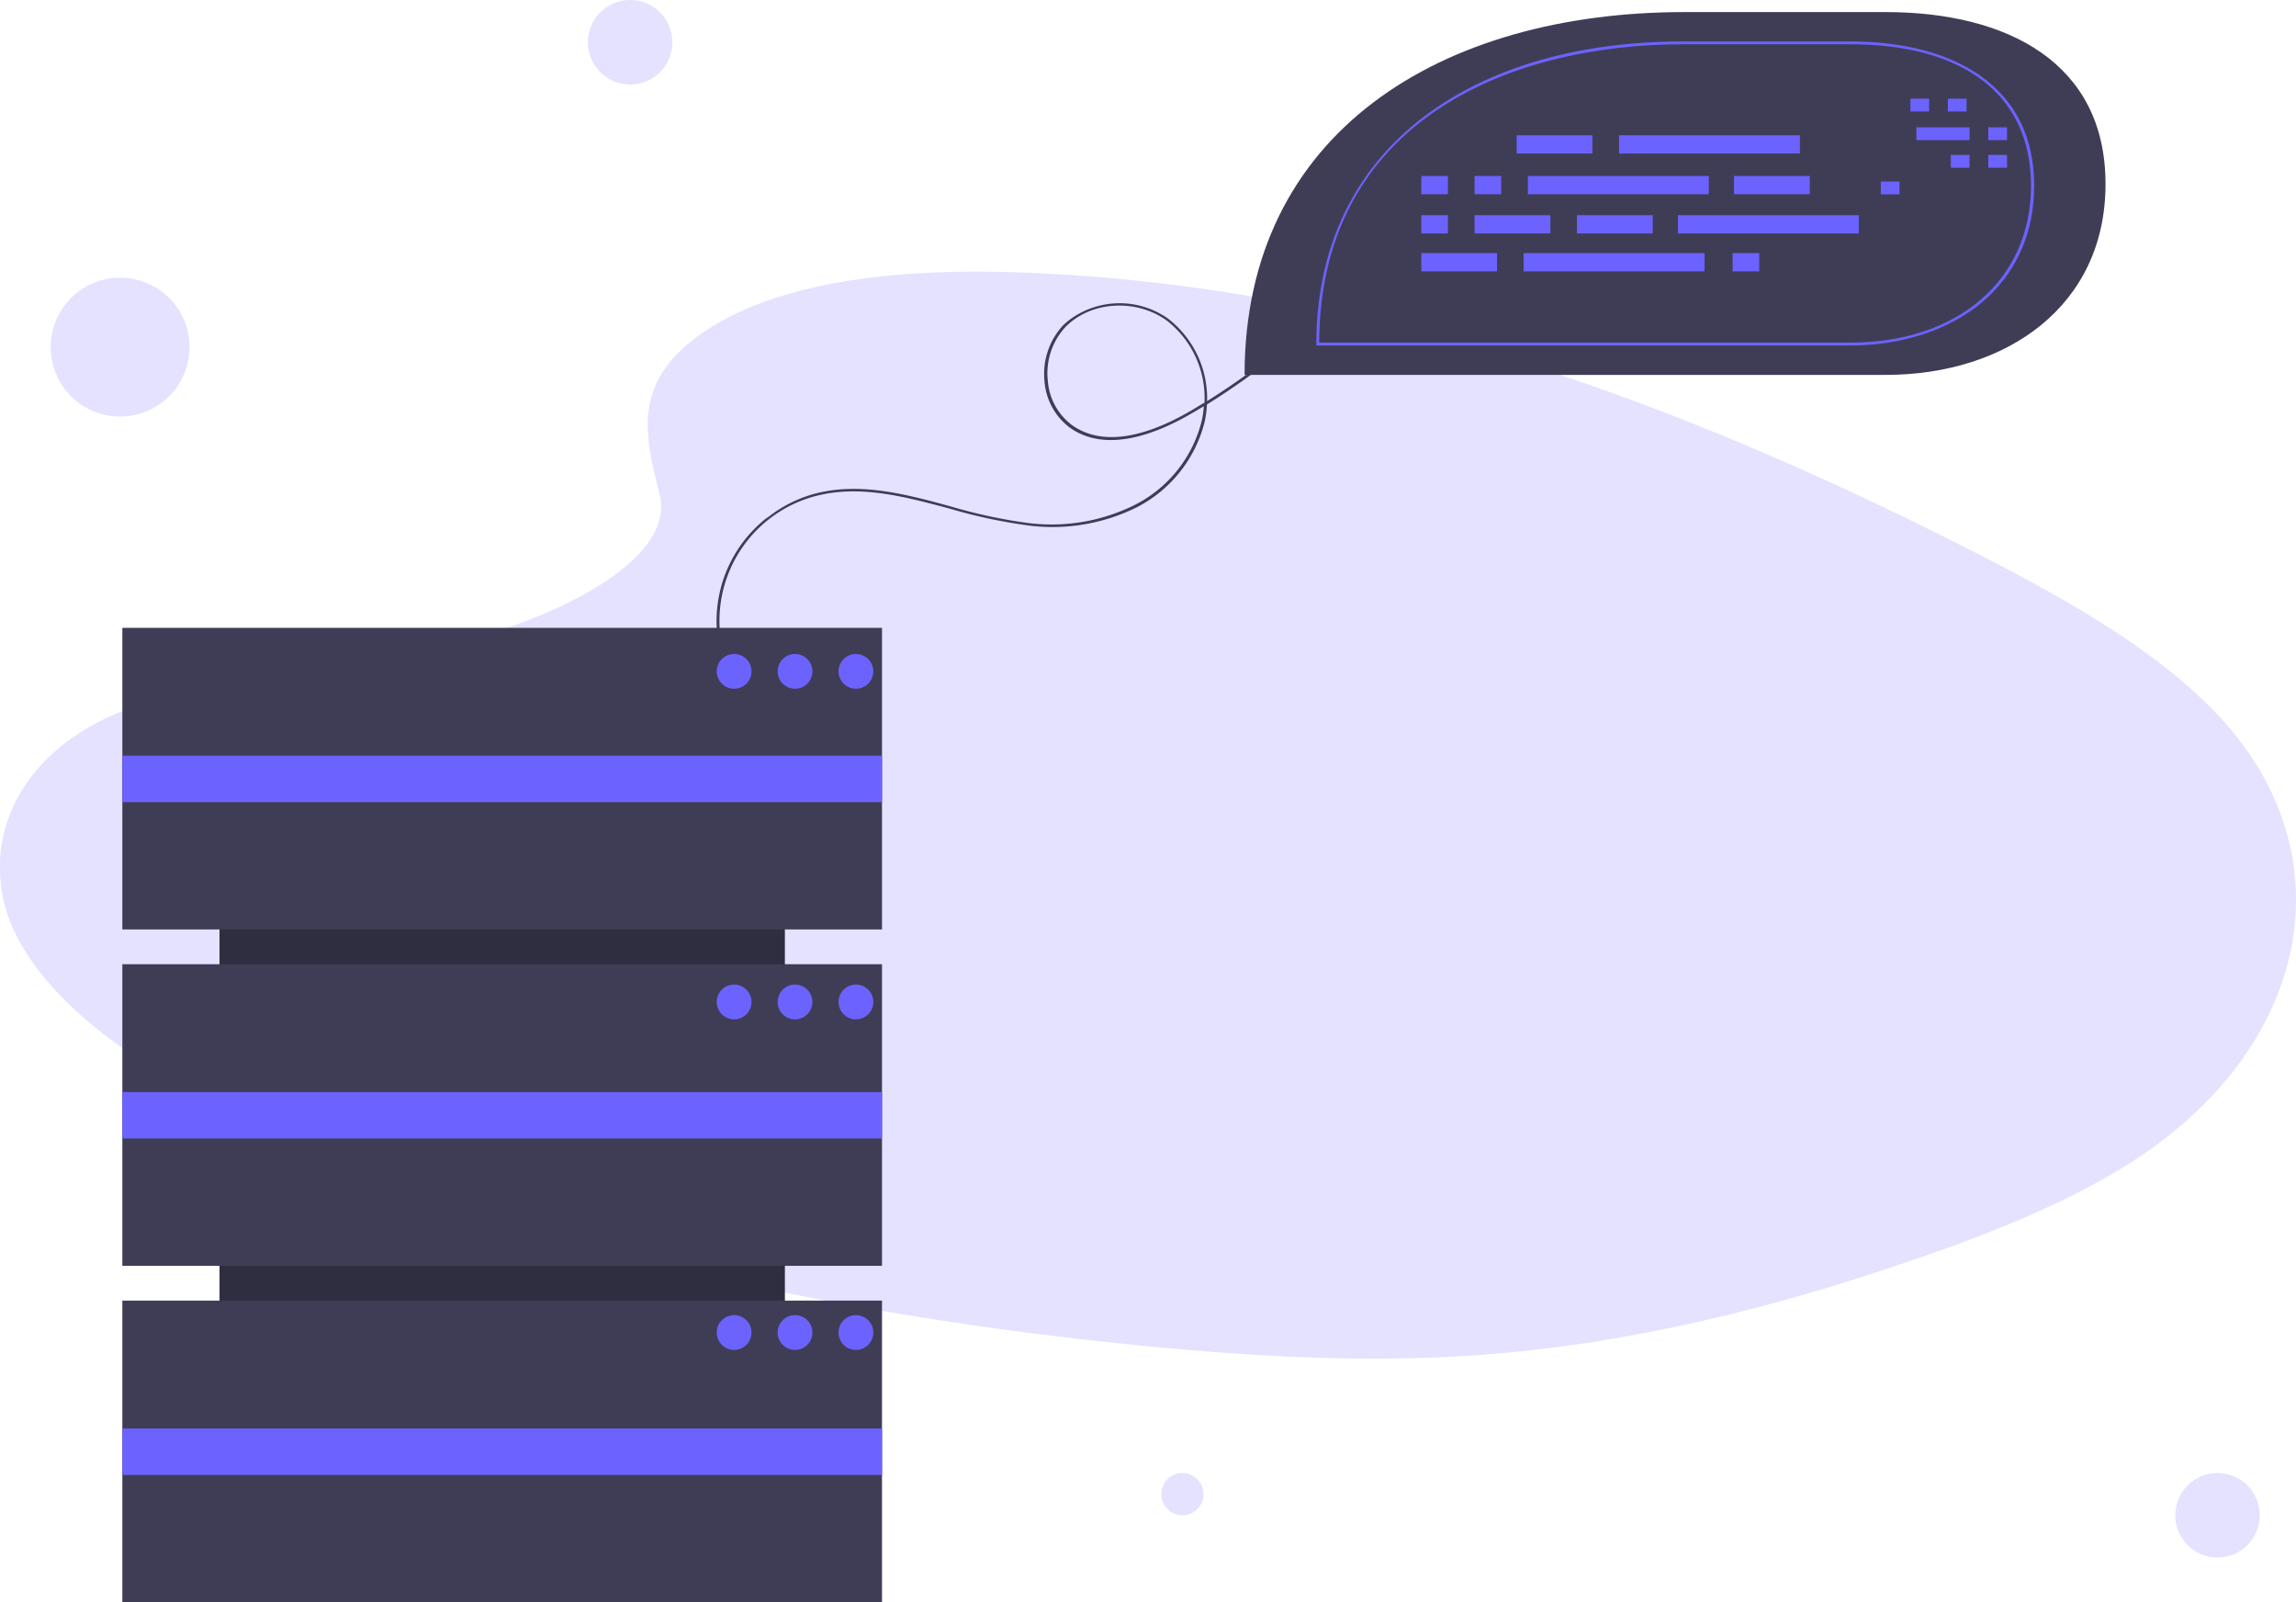 <svg id="Layer_1" data-name="Layer 1" xmlns="http://www.w3.org/2000/svg" viewBox="0 0 380.4 265.4"><defs><style>.cls-1,.cls-3{fill:#6c63ff;}.cls-1{opacity:0.18;isolation:isolate;}.cls-2{fill:#3f3d56;}.cls-4{fill:#2f2e41;}</style></defs><title>what-11</title><path class="cls-1" d="M127.05,80.43c12.91-8.27,33.17-10,51.61-9.3,57.93,2.07,110.21,22.19,155.44,45,16.37,8.25,32.49,17.13,43.12,28.48,21.64,23.1,15.22,55.1-14.86,74.13-10.24,6.47-22.65,11.46-35.39,15.83-22.65,7.83-47.08,14.11-72.79,15.92-18.33,1.27-36.89.23-55.12-1.55-50.91-5-100.89-15.94-142.78-34.77C37.9,205.87,20.59,195.62,13,182.28s-2.73-30.24,16-38.14c7.76-3.26,17-4.74,26.12-6.12,13.36-2,26.95-4.05,39-8.19,12.46-4.29,27.22-12.56,24.75-22C116.28,97.63,114.16,88.7,127.05,80.43Z" transform="translate(-9.6 -26)"/><path class="cls-2" d="M136.72,111.78a21.45,21.45,0,0,1,7.44-3.88c7.59-2.17,15.44-.07,23,2a85.23,85.23,0,0,0,12.52,2.7,30.86,30.86,0,0,0,18-3,21.36,21.36,0,0,0,11.07-14.1,16.53,16.53,0,0,0,.3-2.21l-1.7,1c-6,3.56-14.43,6.89-20.53,2.53a10.61,10.61,0,0,1-4.17-7.68,11.84,11.84,0,0,1,3-9.16,11.25,11.25,0,0,1,1.14-1,13.91,13.91,0,0,1,16.28-.24,16.68,16.68,0,0,1,6.52,13.7,119.57,119.57,0,0,0,10.26-7.2l.29.37a122.69,122.69,0,0,1-10.57,7.39,17.59,17.59,0,0,1-.32,2.6A21.87,21.87,0,0,1,198,110,31.37,31.37,0,0,1,179.66,113a86.92,86.92,0,0,1-12.59-2.71c-7.88-2.11-15.32-4.1-22.78-2a21.37,21.37,0,0,0-7.4,37.29l-.29.36a21.72,21.72,0,0,1,.12-34.22Zm72.44-19.12a16.23,16.23,0,0,0-6.32-13.61c-5.15-3.67-12.7-3.12-16.81,1.22a11.3,11.3,0,0,0-2.83,8.79,10.11,10.11,0,0,0,4,7.35c5.9,4.22,14.14.94,20-2.55.66-.39,1.31-.79,2-1.2Z" transform="translate(-9.6 -26)"/><path class="cls-2" d="M215.8,88.1H322c20.12,0,36.44-11.47,36.44-31.59h0C358.47,36.39,342.15,28,322,28H288.68c-40.25,0-72.88,19.86-72.88,60.1Z" transform="translate(-9.6 -26)"/><path class="cls-3" d="M316.1,83.23H227.69V83c0-15.81,6.16-28.83,17.81-37.66,10.76-8.16,25.6-12.47,42.91-12.47H316.1c8.83,0,16.27,1.94,21.52,5.62,5.94,4.15,9,10.31,9,18.28s-3.09,14.78-8.95,19.56C332.18,80.78,324.54,83.23,316.1,83.23Zm-87.94-.47H316.1c17.95,0,30-10.44,30-26,0-14.89-10.94-23.43-30-23.43H288.41C259.35,33.34,228.29,46.33,228.16,82.76Z" transform="translate(-9.6 -26)"/><rect class="cls-3" x="251.28" y="22.41" width="12.55" height="3.02"/><rect class="cls-3" x="316.52" y="16.35" width="3.1" height="2.12"/><rect class="cls-3" x="322.72" y="16.35" width="3.1" height="2.12"/><rect class="cls-3" x="268.24" y="22.41" width="29.97" height="3.02"/><rect class="cls-3" x="235.48" y="41.93" width="12.55" height="3.02"/><rect class="cls-3" x="287.06" y="41.93" width="4.41" height="3.02"/><rect class="cls-3" x="311.61" y="30.07" width="3.1" height="2.12"/><rect class="cls-3" x="252.44" y="41.93" width="29.97" height="3.02"/><rect class="cls-3" x="287.29" y="29.15" width="12.55" height="3.02"/><rect class="cls-3" x="317.5" y="21.09" width="8.82" height="2.12"/><rect class="cls-3" x="329.42" y="21.09" width="3.1" height="2.12"/><rect class="cls-3" x="235.48" y="29.15" width="4.41" height="3.02"/><rect class="cls-3" x="244.31" y="29.15" width="4.41" height="3.02"/><rect class="cls-3" x="253.14" y="29.15" width="29.97" height="3.02"/><rect class="cls-3" x="261.27" y="35.65" width="12.55" height="3.02"/><rect class="cls-3" x="244.31" y="35.65" width="12.55" height="3.02"/><rect class="cls-3" x="235.48" y="35.65" width="4.41" height="3.02"/><rect class="cls-3" x="329.42" y="25.66" width="3.1" height="2.12"/><rect class="cls-3" x="323.21" y="25.66" width="3.1" height="2.12"/><rect class="cls-3" x="278" y="35.65" width="29.97" height="3.02"/><rect class="cls-4" x="36.37" y="107.84" width="93.67" height="125.86"/><rect class="cls-2" x="20.27" y="104" width="125.86" height="49.96"/><rect class="cls-2" x="20.27" y="159.72" width="125.86" height="49.96"/><rect class="cls-2" x="20.27" y="215.44" width="125.86" height="49.96"/><rect class="cls-3" x="20.27" y="125.18" width="125.86" height="7.69"/><rect class="cls-3" x="20.27" y="180.9" width="125.86" height="7.69"/><rect class="cls-3" x="20.27" y="236.63" width="125.86" height="7.69"/><circle class="cls-3" cx="121.63" cy="111.21" r="2.88"/><circle class="cls-3" cx="131.72" cy="111.21" r="2.88"/><circle class="cls-3" cx="141.81" cy="111.21" r="2.88"/><circle class="cls-3" cx="121.63" cy="165.97" r="2.88"/><circle class="cls-3" cx="131.72" cy="165.97" r="2.88"/><circle class="cls-3" cx="141.81" cy="165.97" r="2.88"/><circle class="cls-3" cx="121.63" cy="220.73" r="2.88"/><circle class="cls-3" cx="131.72" cy="220.73" r="2.88"/><circle class="cls-3" cx="141.81" cy="220.73" r="2.88"/><circle class="cls-1" cx="19.9" cy="57.5" r="11.5"/><circle class="cls-1" cx="104.4" cy="7" r="7"/><circle class="cls-1" cx="367.4" cy="251" r="7"/><circle class="cls-1" cx="195.9" cy="247.5" r="3.5"/></svg>